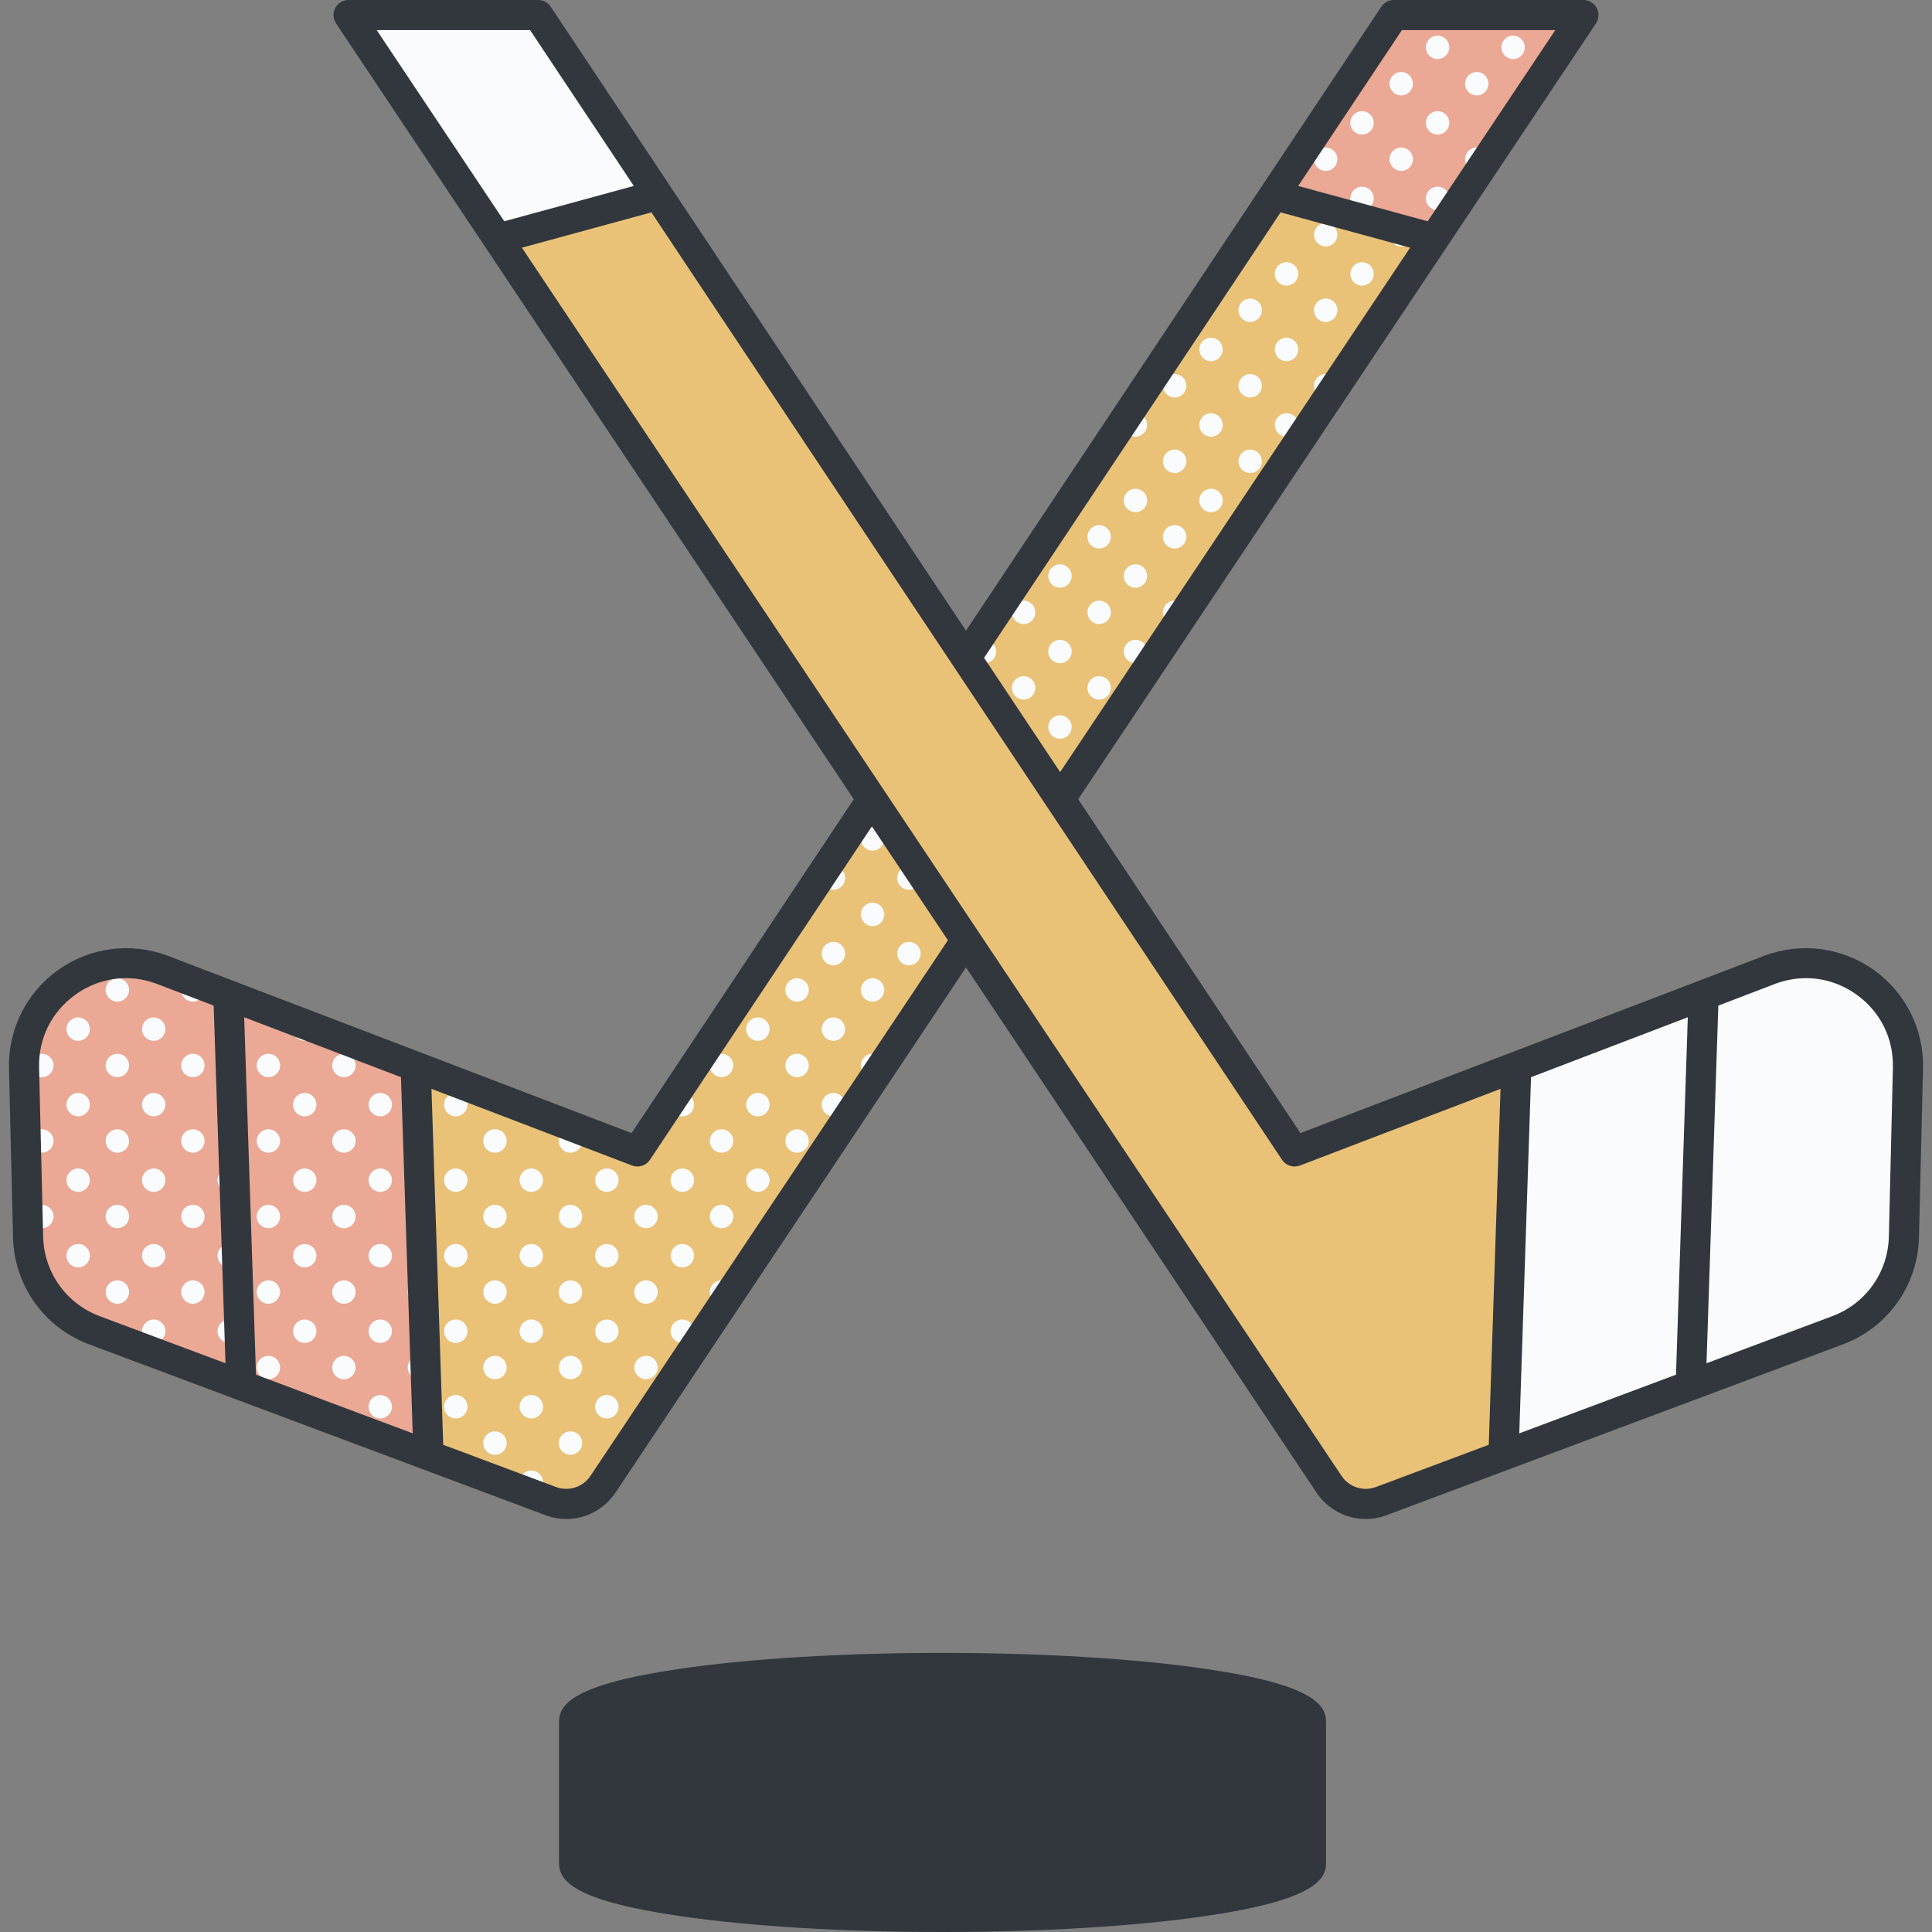 <svg id="Capa_1" enable-background="new 0 0 511.64 511.64" height="512" viewBox="0 0 511.64 511.64" width="512" xmlns="http://www.w3.org/2000/svg"><rect x="0" y="0" width="511.64" height="511.64" fill="#808080" stroke="none"/><g><path d="m319.18 441.943c-18.614-2.72-43.323-4.218-69.573-4.218-26.251 0-50.959 1.498-69.573 4.218-28.189 4.118-31.99 9.402-31.99 14.026v37.427c0 4.625 3.801 9.907 31.99 14.026 18.615 2.72 43.323 4.218 69.573 4.218s50.958-1.498 69.573-4.218c28.188-4.119 31.99-9.402 31.99-14.026v-37.427c0-4.624-3.801-9.908-31.99-14.026z" fill="#31373d"/><path d="m468.815 256.773-125.984 48.159-62.146-93.253 138.361-207.405-49.779-.144-113.447 170.236-113.447-170.235-49.779.143 138.36 207.404-62.146 93.253-125.983-48.158c-17.941-6.636-36.919 6.92-36.461 26.043l1.072 44.764c.265 11.052 7.222 20.832 17.575 24.709l120.811 45.229c5.104 1.911 10.853.056 13.877-4.479l96.12-144.086 96.12 144.086c3.024 4.535 8.772 6.39 13.877 4.479l120.811-45.229c10.353-3.876 17.31-13.657 17.575-24.709l1.073-44.764c.459-19.123-18.519-32.678-36.46-26.043z" fill="#e9c278"/><path d="m379.362 63.112 39.971-58.981-50.927-.144-31.906 47.794z" fill="#eaa895"/><path d="m110.441 282.62-67.616-25.847c-17.941-6.636-36.919 6.919-36.461 26.043l1.073 44.764c.265 11.052 7.222 20.832 17.575 24.709l87.986 32.94z" fill="#eaa895"/><g fill="#f9fbfc"><g><path d="m413.352 4.258-4.559-.013c.567.622 1.377 1.019 2.285 1.019.902 0 1.707-.391 2.274-1.006z"/><path d="m397.599 12.538c0 1.713 1.389 3.102 3.102 3.102s3.102-1.389 3.102-3.102-1.389-3.102-3.102-3.102-3.102 1.389-3.102 3.102z"/><path d="m397.599 32.538c0 .923.411 1.742 1.05 2.311l3.398-5.094c-.409-.198-.861-.319-1.346-.319-1.713 0-3.102 1.389-3.102 3.102z"/><path d="m391.078 5.264c.929 0 1.753-.417 2.321-1.063l-4.654-.014c.569.655 1.398 1.077 2.333 1.077z"/><path d="m380.702 9.436c-1.713 0-3.102 1.389-3.102 3.102s1.389 3.102 3.102 3.102 3.102-1.389 3.102-3.102-1.389-3.102-3.102-3.102z"/><path d="m391.078 19.059c-1.713 0-3.102 1.389-3.102 3.103 0 1.713 1.389 3.102 3.102 3.102s3.102-1.389 3.102-3.102-1.389-3.103-3.102-3.103z"/><path d="m380.702 29.436c-1.713 0-3.102 1.389-3.102 3.102s1.389 3.102 3.102 3.102 3.102-1.389 3.102-3.102-1.389-3.102-3.102-3.102z"/><path d="m391.078 39.059c-1.713 0-3.102 1.389-3.102 3.103 0 1.713 1.389 3.102 3.102 3.102.233 0 .458-.03.676-.079l2.373-3.557c-.254-1.457-1.518-2.569-3.049-2.569z"/><path d="m380.702 49.436c-1.713 0-3.102 1.389-3.102 3.102s1.389 3.102 3.102 3.102 3.102-1.389 3.102-3.102-1.389-3.102-3.102-3.102z"/><path d="m369.035 4.479c.547.483 1.257.785 2.043.785.956 0 1.8-.441 2.369-1.121l-4.18-.012z"/><path d="m363.804 12.538c0-.062-.015-.121-.018-.182l-2.065 3.099c1.209-.422 2.083-1.562 2.083-2.917z"/><path d="m371.078 19.059c-1.713 0-3.102 1.389-3.102 3.103 0 1.713 1.389 3.102 3.102 3.102s3.102-1.389 3.102-3.102-1.389-3.103-3.102-3.103z"/><path d="m360.702 29.436c-1.713 0-3.102 1.389-3.102 3.102s1.389 3.102 3.102 3.102 3.102-1.389 3.102-3.102-1.389-3.102-3.102-3.102z"/><path d="m371.078 39.059c-1.713 0-3.102 1.389-3.102 3.103 0 1.713 1.389 3.102 3.102 3.102s3.102-1.389 3.102-3.102-1.389-3.103-3.102-3.103z"/><path d="m360.702 49.436c-1.713 0-3.102 1.389-3.102 3.102s1.389 3.102 3.102 3.102 3.102-1.389 3.102-3.102-1.389-3.102-3.102-3.102z"/><path d="m371.078 59.059c-1.713 0-3.102 1.389-3.102 3.103 0 1.713 1.389 3.102 3.102 3.102s3.102-1.389 3.102-3.102-1.389-3.103-3.102-3.103z"/><path d="m360.702 69.436c-1.713 0-3.102 1.389-3.102 3.103s1.389 3.102 3.102 3.102 3.102-1.389 3.102-3.102-1.389-3.103-3.102-3.103z"/><path d="m357.599 92.538c0 .915.403 1.729 1.033 2.296l3.396-5.09c-.404-.192-.85-.309-1.327-.309-1.713.001-3.102 1.39-3.102 3.103z"/><path d="m351.078 39.059c-1.713 0-3.102 1.389-3.102 3.103 0 1.713 1.389 3.102 3.102 3.102s3.102-1.389 3.102-3.102-1.389-3.103-3.102-3.103z"/><path d="m340.702 55.64c1.713 0 3.102-1.389 3.102-3.102s-1.389-3.102-3.102-3.102c-.969 0-1.824.454-2.393 1.15l-.331.497c-.233.436-.378.927-.378 1.456-.001 1.713 1.388 3.101 3.102 3.101z"/><path d="m351.078 59.059c-1.713 0-3.102 1.389-3.102 3.103 0 1.713 1.389 3.102 3.102 3.102s3.102-1.389 3.102-3.102-1.389-3.103-3.102-3.103z"/><path d="m340.702 69.436c-1.713 0-3.102 1.389-3.102 3.103s1.389 3.102 3.102 3.102 3.102-1.389 3.102-3.102-1.389-3.103-3.102-3.103z"/><path d="m351.078 79.059c-1.713 0-3.102 1.389-3.102 3.103 0 1.713 1.389 3.102 3.102 3.102s3.102-1.389 3.102-3.102-1.389-3.103-3.102-3.103z"/><path d="m340.702 89.436c-1.713 0-3.102 1.389-3.102 3.103s1.389 3.102 3.102 3.102 3.102-1.389 3.102-3.102-1.389-3.103-3.102-3.103z"/><path d="m351.078 99.059c-1.713 0-3.102 1.389-3.102 3.103 0 1.713 1.389 3.102 3.102 3.102.221 0 .435-.025.643-.068l2.402-3.601c-.267-1.442-1.526-2.536-3.045-2.536z"/><path d="m340.702 109.436c-1.713 0-3.102 1.389-3.102 3.103s1.389 3.102 3.102 3.102 3.102-1.389 3.102-3.102-1.389-3.103-3.102-3.103z"/><path d="m334.18 62.162c0-1.221-.712-2.267-1.738-2.773l-3.398 5.099c.546.478 1.251.776 2.034.776 1.713 0 3.102-1.389 3.102-3.102z"/><path d="m323.804 72.538c0-.056-.014-.107-.016-.162l-2.048 3.073c1.2-.428 2.064-1.563 2.064-2.911z"/><path d="m331.078 79.059c-1.713 0-3.102 1.389-3.102 3.103 0 1.713 1.389 3.102 3.102 3.102s3.102-1.389 3.102-3.102-1.389-3.103-3.102-3.103z"/><path d="m320.702 89.436c-1.713 0-3.102 1.389-3.102 3.103s1.389 3.102 3.102 3.102 3.102-1.389 3.102-3.102-1.389-3.103-3.102-3.103z"/><path d="m331.078 99.059c-1.713 0-3.102 1.389-3.102 3.103 0 1.713 1.389 3.102 3.102 3.102s3.102-1.389 3.102-3.102-1.389-3.103-3.102-3.103z"/><path d="m320.702 109.436c-1.713 0-3.102 1.389-3.102 3.103s1.389 3.102 3.102 3.102 3.102-1.389 3.102-3.102-1.389-3.103-3.102-3.103z"/><path d="m331.078 119.059c-1.713 0-3.102 1.389-3.102 3.103 0 1.713 1.389 3.102 3.102 3.102s3.102-1.389 3.102-3.102-1.389-3.103-3.102-3.103z"/><path d="m320.702 129.436c-1.713 0-3.102 1.389-3.102 3.103 0 1.713 1.389 3.102 3.102 3.102s3.102-1.389 3.102-3.102c0-1.714-1.389-3.103-3.102-3.103z"/><path d="m317.599 152.538c0 .907.396 1.715 1.016 2.282l3.393-5.086c-.398-.187-.838-.298-1.307-.298-1.713 0-3.102 1.389-3.102 3.102z"/><path d="m311.078 99.059c-1.713 0-3.102 1.389-3.102 3.103 0 1.713 1.389 3.102 3.102 3.102s3.102-1.389 3.102-3.102-1.389-3.103-3.102-3.103z"/><path d="m300.702 115.641c1.713 0 3.102-1.389 3.102-3.102s-1.389-3.103-3.102-3.103c-.925 0-1.746.413-2.314 1.055l-.476.714c-.194.405-.312.854-.312 1.333-.001 1.714 1.388 3.103 3.102 3.103z"/><path d="m311.078 119.059c-1.713 0-3.102 1.389-3.102 3.103 0 1.713 1.389 3.102 3.102 3.102s3.102-1.389 3.102-3.102-1.389-3.103-3.102-3.103z"/><path d="m300.702 129.436c-1.713 0-3.102 1.389-3.102 3.103 0 1.713 1.389 3.102 3.102 3.102s3.102-1.389 3.102-3.102c0-1.714-1.389-3.103-3.102-3.103z"/><path d="m311.078 139.059c-1.713 0-3.102 1.389-3.102 3.103 0 1.713 1.389 3.102 3.102 3.102s3.102-1.389 3.102-3.102-1.389-3.103-3.102-3.103z"/><path d="m300.702 149.436c-1.713 0-3.102 1.389-3.102 3.103 0 1.713 1.389 3.102 3.102 3.102s3.102-1.389 3.102-3.102c0-1.714-1.389-3.103-3.102-3.103z"/><path d="m311.078 159.059c-1.713 0-3.102 1.389-3.102 3.103 0 1.713 1.389 3.102 3.102 3.102.21 0 .414-.022.612-.062l2.43-3.642c-.281-1.425-1.535-2.501-3.042-2.501z"/><path d="m300.702 169.436c-1.713 0-3.102 1.389-3.102 3.103 0 1.713 1.389 3.102 3.102 3.102s3.102-1.389 3.102-3.102c0-1.714-1.389-3.103-3.102-3.103z"/><path d="m294.18 122.162c0-1.217-.707-2.259-1.727-2.768l-3.399 5.101c.544.473 1.246.769 2.024.769 1.713 0 3.102-1.389 3.102-3.102z"/><path d="m283.804 132.538c0-.049-.012-.094-.014-.143l-2.031 3.048c1.19-.433 2.045-1.564 2.045-2.905z"/><path d="m291.078 139.059c-1.713 0-3.102 1.389-3.102 3.103 0 1.713 1.389 3.102 3.102 3.102s3.102-1.389 3.102-3.102-1.389-3.103-3.102-3.103z"/><path d="m280.702 149.436c-1.713 0-3.102 1.389-3.102 3.103 0 1.713 1.389 3.102 3.102 3.102s3.102-1.389 3.102-3.102c0-1.714-1.389-3.103-3.102-3.103z"/><path d="m291.078 159.059c-1.713 0-3.102 1.389-3.102 3.103 0 1.713 1.389 3.102 3.102 3.102s3.102-1.389 3.102-3.102-1.389-3.103-3.102-3.103z"/><path d="m280.702 169.436c-1.713 0-3.102 1.389-3.102 3.103 0 1.713 1.389 3.102 3.102 3.102s3.102-1.389 3.102-3.102c0-1.714-1.389-3.103-3.102-3.103z"/><path d="m291.078 179.059c-1.713 0-3.102 1.389-3.102 3.103 0 1.713 1.389 3.102 3.102 3.102s3.102-1.389 3.102-3.102-1.389-3.103-3.102-3.103z"/><path d="m280.702 189.436c-1.713 0-3.102 1.389-3.102 3.103 0 1.713 1.389 3.102 3.102 3.102s3.102-1.389 3.102-3.102c0-1.714-1.389-3.103-3.102-3.103z"/><path d="m281.99 209.723c-.393-.18-.827-.288-1.288-.288-1.428 0-2.619.971-2.979 2.285.489.734.978 1.467 1.467 2.202z"/><path d="m271.078 159.059c-1.713 0-3.102 1.389-3.102 3.103 0 1.713 1.389 3.102 3.102 3.102s3.102-1.389 3.102-3.102-1.389-3.103-3.102-3.103z"/><path d="m260.702 175.641c1.713 0 3.102-1.389 3.102-3.102s-1.389-3.103-3.102-3.103c-.881 0-1.671.371-2.236.96l-.621.932c-.158.372-.246.781-.246 1.211 0 1.713 1.389 3.102 3.103 3.102z"/><path d="m271.078 179.059c-1.713 0-3.102 1.389-3.102 3.103 0 1.713 1.389 3.102 3.102 3.102s3.102-1.389 3.102-3.102-1.389-3.103-3.102-3.103z"/><path d="m274.18 202.162c0-1.713-1.389-3.103-3.102-3.103-.552 0-1.062.156-1.511.409 1.134 1.712 2.27 3.423 3.409 5.132.728-.568 1.204-1.443 1.204-2.438z"/><path d="m237.599 232.538c0 1.713 1.389 3.102 3.102 3.102 1.583 0 2.874-1.189 3.064-2.721-.775-1.138-1.562-2.27-2.362-3.396-.226-.053-.459-.087-.701-.087-1.714 0-3.103 1.389-3.103 3.102z"/><path d="m248.773 240.104c-.49.548-.797 1.265-.797 2.058 0 1.713 1.389 3.102 3.102 3.102.451 0 .876-.101 1.262-.273-1.201-1.63-2.391-3.259-3.567-4.887z"/><path d="m240.702 249.436c-1.713 0-3.102 1.389-3.102 3.103 0 1.713 1.389 3.102 3.102 3.102s3.102-1.389 3.102-3.102c0-1.714-1.389-3.103-3.102-3.103z"/><path d="m237.599 272.538c0 .891.381 1.689.983 2.254l3.389-5.08c-.388-.175-.816-.277-1.269-.277-1.714.001-3.103 1.39-3.103 3.103z"/><path d="m231.078 219.059c-1.713 0-3.102 1.389-3.102 3.103 0 1.713 1.389 3.102 3.102 3.102s3.102-1.389 3.102-3.102-1.389-3.103-3.102-3.103z"/><path d="m220.702 235.641c1.713 0 3.102-1.389 3.102-3.102s-1.389-3.103-3.102-3.103c-.849 0-1.618.343-2.178.896l-.693 1.04c-.147.361-.231.753-.231 1.167-.001 1.713 1.388 3.102 3.102 3.102z"/><path d="m231.078 239.059c-1.713 0-3.102 1.389-3.102 3.103 0 1.713 1.389 3.102 3.102 3.102s3.102-1.389 3.102-3.102-1.389-3.103-3.102-3.103z"/><path d="m220.702 249.436c-1.713 0-3.102 1.389-3.102 3.103 0 1.713 1.389 3.102 3.102 3.102s3.102-1.389 3.102-3.102c0-1.714-1.389-3.103-3.102-3.103z"/><path d="m231.078 259.059c-1.713 0-3.102 1.389-3.102 3.103 0 1.713 1.389 3.102 3.102 3.102s3.102-1.389 3.102-3.102-1.389-3.103-3.102-3.103z"/><path d="m220.702 269.436c-1.713 0-3.102 1.389-3.102 3.102s1.389 3.102 3.102 3.102 3.102-1.389 3.102-3.102-1.389-3.102-3.102-3.102z"/><path d="m231.078 279.059c-1.713 0-3.102 1.389-3.102 3.103 0 1.713 1.389 3.102 3.102 3.102.19 0 .375-.023.556-.056l2.472-3.706c-.303-1.396-1.542-2.443-3.028-2.443z"/><path d="m220.702 289.436c-1.713 0-3.102 1.389-3.102 3.102s1.389 3.102 3.102 3.102 3.102-1.389 3.102-3.102-1.389-3.102-3.102-3.102z"/><path d="m214.18 242.162c0-1.208-.697-2.243-1.704-2.755l-3.402 5.105c.542.463 1.236.752 2.004.752 1.713 0 3.102-1.389 3.102-3.102z"/><path d="m203.804 252.538c0-.036-.009-.068-.01-.103l-1.997 2.997c1.17-.444 2.007-1.567 2.007-2.894z"/><path d="m211.078 259.059c-1.713 0-3.102 1.389-3.102 3.103 0 1.713 1.389 3.102 3.102 3.102s3.102-1.389 3.102-3.102-1.389-3.103-3.102-3.103z"/><path d="m200.702 269.436c-1.713 0-3.102 1.389-3.102 3.102s1.389 3.102 3.102 3.102 3.102-1.389 3.102-3.102-1.389-3.102-3.102-3.102z"/><path d="m211.078 279.059c-1.713 0-3.102 1.389-3.102 3.103 0 1.713 1.389 3.102 3.102 3.102s3.102-1.389 3.102-3.102-1.389-3.103-3.102-3.103z"/><path d="m200.702 289.436c-1.713 0-3.102 1.389-3.102 3.102s1.389 3.102 3.102 3.102 3.102-1.389 3.102-3.102-1.389-3.102-3.102-3.102z"/><path d="m211.078 299.059c-1.713 0-3.102 1.389-3.102 3.103 0 1.713 1.389 3.102 3.102 3.102s3.102-1.389 3.102-3.102-1.389-3.103-3.102-3.103z"/><path d="m200.702 309.436c-1.713 0-3.102 1.389-3.102 3.102s1.389 3.102 3.102 3.102 3.102-1.389 3.102-3.102-1.389-3.102-3.102-3.102z"/><path d="m197.599 332.538c0 .883.373 1.676.966 2.241l3.386-5.076c-.383-.169-.804-.267-1.25-.267-1.713 0-3.102 1.389-3.102 3.102z"/><path d="m191.078 279.059c-1.713 0-3.102 1.389-3.102 3.103 0 1.713 1.389 3.102 3.102 3.102s3.102-1.389 3.102-3.102-1.389-3.103-3.102-3.103z"/><path d="m180.702 295.641c1.713 0 3.102-1.389 3.102-3.102s-1.389-3.102-3.102-3.102c-.834 0-1.587.333-2.145.868l-.74 1.11c-.136.35-.218.727-.218 1.124 0 1.713 1.389 3.102 3.103 3.102z"/><path d="m191.078 299.059c-1.713 0-3.102 1.389-3.102 3.103 0 1.713 1.389 3.102 3.102 3.102s3.102-1.389 3.102-3.102-1.389-3.103-3.102-3.103z"/><path d="m180.702 309.436c-1.713 0-3.102 1.389-3.102 3.102s1.389 3.102 3.102 3.102 3.102-1.389 3.102-3.102-1.389-3.102-3.102-3.102z"/><path d="m191.078 319.059c-1.713 0-3.102 1.389-3.102 3.103 0 1.713 1.389 3.102 3.102 3.102s3.102-1.389 3.102-3.102-1.389-3.103-3.102-3.103z"/><path d="m180.702 329.436c-1.713 0-3.102 1.389-3.102 3.102s1.389 3.102 3.102 3.102 3.102-1.389 3.102-3.102-1.389-3.102-3.102-3.102z"/><path d="m191.078 339.059c-1.713 0-3.102 1.389-3.102 3.103 0 1.713 1.389 3.102 3.102 3.102.181 0 .355-.023.528-.053l2.492-3.736c-.313-1.382-1.544-2.416-3.02-2.416z"/><path d="m180.702 349.436c-1.713 0-3.102 1.389-3.102 3.102s1.389 3.102 3.102 3.102 3.102-1.389 3.102-3.102-1.389-3.102-3.102-3.102z"/><path d="m171.078 305.264c1.713 0 3.102-1.389 3.102-3.102 0-1.203-.692-2.235-1.693-2.749l-3.403 5.107c.54.457 1.23.744 1.994.744z"/><path d="m160.702 309.436c-1.713 0-3.102 1.389-3.102 3.102s1.389 3.102 3.102 3.102 3.102-1.389 3.102-3.102-1.389-3.102-3.102-3.102z"/><path d="m171.078 319.059c-1.713 0-3.102 1.389-3.102 3.103 0 1.713 1.389 3.102 3.102 3.102s3.102-1.389 3.102-3.102-1.389-3.103-3.102-3.103z"/><path d="m160.702 329.436c-1.713 0-3.102 1.389-3.102 3.102s1.389 3.102 3.102 3.102 3.102-1.389 3.102-3.102-1.389-3.102-3.102-3.102z"/><path d="m171.078 339.059c-1.713 0-3.102 1.389-3.102 3.103 0 1.713 1.389 3.102 3.102 3.102s3.102-1.389 3.102-3.102-1.389-3.103-3.102-3.103z"/><path d="m160.702 349.436c-1.713 0-3.102 1.389-3.102 3.102s1.389 3.102 3.102 3.102 3.102-1.389 3.102-3.102-1.389-3.102-3.102-3.102z"/><path d="m171.078 359.059c-1.713 0-3.102 1.389-3.102 3.103 0 1.713 1.389 3.102 3.102 3.102s3.102-1.389 3.102-3.102-1.389-3.103-3.102-3.103z"/><path d="m160.702 369.436c-1.713 0-3.102 1.389-3.102 3.102s1.389 3.102 3.102 3.102 3.102-1.389 3.102-3.102-1.389-3.102-3.102-3.102z"/><path d="m157.599 392.538c0 .81.317 1.54.825 2.092.464-.486.892-1.018 1.275-1.592l2.232-3.346c-.378-.164-.793-.256-1.23-.256-1.713 0-3.102 1.389-3.102 3.102z"/><path d="m140.702 295.641c.743 0 1.416-.272 1.95-.708l-5.003-1.913c.232 1.483 1.504 2.621 3.053 2.621z"/><path d="m151.078 299.059c-1.713 0-3.102 1.389-3.102 3.103 0 1.713 1.389 3.102 3.102 3.102s3.102-1.389 3.102-3.102-1.389-3.103-3.102-3.103z"/><path d="m140.702 309.436c-1.713 0-3.102 1.389-3.102 3.102s1.389 3.102 3.102 3.102 3.102-1.389 3.102-3.102-1.389-3.102-3.102-3.102z"/><path d="m151.078 319.059c-1.713 0-3.102 1.389-3.102 3.103 0 1.713 1.389 3.102 3.102 3.102s3.102-1.389 3.102-3.102-1.389-3.103-3.102-3.103z"/><path d="m140.702 329.436c-1.713 0-3.102 1.389-3.102 3.102s1.389 3.102 3.102 3.102 3.102-1.389 3.102-3.102-1.389-3.102-3.102-3.102z"/><path d="m151.078 339.059c-1.713 0-3.102 1.389-3.102 3.103 0 1.713 1.389 3.102 3.102 3.102s3.102-1.389 3.102-3.102-1.389-3.103-3.102-3.103z"/><path d="m140.702 349.436c-1.713 0-3.102 1.389-3.102 3.102s1.389 3.102 3.102 3.102 3.102-1.389 3.102-3.102-1.389-3.102-3.102-3.102z"/><path d="m151.078 359.059c-1.713 0-3.102 1.389-3.102 3.103 0 1.713 1.389 3.102 3.102 3.102s3.102-1.389 3.102-3.102-1.389-3.103-3.102-3.103z"/><path d="m140.702 369.436c-1.713 0-3.102 1.389-3.102 3.102s1.389 3.102 3.102 3.102 3.102-1.389 3.102-3.102-1.389-3.102-3.102-3.102z"/><path d="m151.078 385.264c1.713 0 3.102-1.389 3.102-3.102s-1.389-3.103-3.102-3.103-3.102 1.389-3.102 3.103c0 1.713 1.389 3.102 3.102 3.102z"/><path d="m143.804 392.538c0-1.713-1.389-3.102-3.102-3.102s-3.102 1.389-3.102 3.102c0 .905.394 1.712 1.013 2.279l2.175.815c1.672-.046 3.016-1.409 3.016-3.094z"/><path d="m120.702 289.436c-1.713 0-3.102 1.389-3.102 3.102s1.389 3.102 3.102 3.102 3.102-1.389 3.102-3.102-1.389-3.102-3.102-3.102z"/><path d="m131.078 299.059c-1.713 0-3.102 1.389-3.102 3.103 0 1.713 1.389 3.102 3.102 3.102s3.102-1.389 3.102-3.102-1.389-3.103-3.102-3.103z"/><path d="m120.702 309.436c-1.713 0-3.102 1.389-3.102 3.102s1.389 3.102 3.102 3.102 3.102-1.389 3.102-3.102-1.389-3.102-3.102-3.102z"/><path d="m131.078 319.059c-1.713 0-3.102 1.389-3.102 3.103 0 1.713 1.389 3.102 3.102 3.102s3.102-1.389 3.102-3.102-1.389-3.103-3.102-3.103z"/><path d="m120.702 329.436c-1.713 0-3.102 1.389-3.102 3.102s1.389 3.102 3.102 3.102 3.102-1.389 3.102-3.102-1.389-3.102-3.102-3.102z"/><path d="m131.078 339.059c-1.713 0-3.102 1.389-3.102 3.103 0 1.713 1.389 3.102 3.102 3.102s3.102-1.389 3.102-3.102-1.389-3.103-3.102-3.103z"/><path d="m120.702 349.436c-1.713 0-3.102 1.389-3.102 3.102s1.389 3.102 3.102 3.102 3.102-1.389 3.102-3.102-1.389-3.102-3.102-3.102z"/><path d="m131.078 359.059c-1.713 0-3.102 1.389-3.102 3.103 0 1.713 1.389 3.102 3.102 3.102s3.102-1.389 3.102-3.102-1.389-3.103-3.102-3.103z"/><path d="m120.702 369.436c-1.713 0-3.102 1.389-3.102 3.102s1.389 3.102 3.102 3.102 3.102-1.389 3.102-3.102-1.389-3.102-3.102-3.102z"/><path d="m131.078 379.059c-1.713 0-3.102 1.389-3.102 3.103 0 1.713 1.389 3.102 3.102 3.102s3.102-1.389 3.102-3.102-1.389-3.103-3.102-3.103z"/><path d="m111.078 285.264c1.087 0 2.041-.561 2.594-1.408l-5.65-2.16c-.023.153-.047.306-.047.466.001 1.713 1.39 3.102 3.103 3.102z"/><path d="m100.702 289.436c-1.713 0-3.102 1.389-3.102 3.102s1.389 3.102 3.102 3.102 3.102-1.389 3.102-3.102-1.389-3.102-3.102-3.102z"/><path d="m111.078 299.059c-1.713 0-3.102 1.389-3.102 3.103 0 1.713 1.389 3.102 3.102 3.102s3.102-1.389 3.102-3.102-1.389-3.103-3.102-3.103z"/><path d="m100.702 309.436c-1.713 0-3.102 1.389-3.102 3.102s1.389 3.102 3.102 3.102 3.102-1.389 3.102-3.102-1.389-3.102-3.102-3.102z"/><path d="m111.078 319.059c-1.713 0-3.102 1.389-3.102 3.103 0 1.713 1.389 3.102 3.102 3.102s3.102-1.389 3.102-3.102-1.389-3.103-3.102-3.103z"/><path d="m100.702 329.436c-1.713 0-3.102 1.389-3.102 3.102s1.389 3.102 3.102 3.102 3.102-1.389 3.102-3.102-1.389-3.102-3.102-3.102z"/><path d="m111.078 339.059c-1.713 0-3.102 1.389-3.102 3.103 0 1.713 1.389 3.102 3.102 3.102s3.102-1.389 3.102-3.102-1.389-3.103-3.102-3.103z"/><path d="m100.702 349.436c-1.713 0-3.102 1.389-3.102 3.102s1.389 3.102 3.102 3.102 3.102-1.389 3.102-3.102-1.389-3.102-3.102-3.102z"/><path d="m111.078 359.059c-1.713 0-3.102 1.389-3.102 3.103 0 1.713 1.389 3.102 3.102 3.102s3.102-1.389 3.102-3.102-1.389-3.103-3.102-3.103z"/><path d="m100.702 369.436c-1.713 0-3.102 1.389-3.102 3.102s1.389 3.102 3.102 3.102 3.102-1.389 3.102-3.102-1.389-3.102-3.102-3.102z"/><path d="m114.18 382.162c0-1.713-1.389-3.103-3.102-3.103s-3.102 1.389-3.102 3.103c0 .464.109.9.292 1.295l4.082 1.528c1.077-.486 1.83-1.564 1.83-2.823z"/><path d="m80.702 275.641c1.713 0 3.102-1.389 3.102-3.102 0-.036-.009-.069-.01-.104l-5.329-2.037c-.533.557-.865 1.309-.865 2.141-.001 1.713 1.388 3.102 3.102 3.102z"/><path d="m91.078 279.059c-1.713 0-3.102 1.389-3.102 3.103 0 1.713 1.389 3.102 3.102 3.102s3.102-1.389 3.102-3.102-1.389-3.103-3.102-3.103z"/><path d="m80.702 289.436c-1.713 0-3.102 1.389-3.102 3.102s1.389 3.102 3.102 3.102 3.102-1.389 3.102-3.102-1.389-3.102-3.102-3.102z"/><path d="m91.078 299.059c-1.713 0-3.102 1.389-3.102 3.103 0 1.713 1.389 3.102 3.102 3.102s3.102-1.389 3.102-3.102-1.389-3.103-3.102-3.103z"/><path d="m80.702 309.436c-1.713 0-3.102 1.389-3.102 3.102s1.389 3.102 3.102 3.102 3.102-1.389 3.102-3.102-1.389-3.102-3.102-3.102z"/><path d="m91.078 319.059c-1.713 0-3.102 1.389-3.102 3.103 0 1.713 1.389 3.102 3.102 3.102s3.102-1.389 3.102-3.102-1.389-3.103-3.102-3.103z"/><path d="m80.702 329.436c-1.713 0-3.102 1.389-3.102 3.102s1.389 3.102 3.102 3.102 3.102-1.389 3.102-3.102-1.389-3.102-3.102-3.102z"/><path d="m91.078 339.059c-1.713 0-3.102 1.389-3.102 3.103 0 1.713 1.389 3.102 3.102 3.102s3.102-1.389 3.102-3.102-1.389-3.103-3.102-3.103z"/><path d="m80.702 349.436c-1.713 0-3.102 1.389-3.102 3.102s1.389 3.102 3.102 3.102 3.102-1.389 3.102-3.102-1.389-3.102-3.102-3.102z"/><path d="m91.078 359.059c-1.713 0-3.102 1.389-3.102 3.103 0 1.713 1.389 3.102 3.102 3.102s3.102-1.389 3.102-3.102-1.389-3.103-3.102-3.103z"/><path d="m80.702 369.436c-1.528 0-2.791 1.107-3.048 2.56l5.698 2.133c.281-.467.452-1.007.452-1.591 0-1.713-1.389-3.102-3.102-3.102z"/><path d="m60.702 269.436c-1.713 0-3.102 1.389-3.102 3.102s1.389 3.102 3.102 3.102 3.102-1.389 3.102-3.102-1.389-3.102-3.102-3.102z"/><path d="m71.078 279.059c-1.713 0-3.102 1.389-3.102 3.103 0 1.713 1.389 3.102 3.102 3.102s3.102-1.389 3.102-3.102-1.389-3.103-3.102-3.103z"/><path d="m60.702 289.436c-1.713 0-3.102 1.389-3.102 3.102s1.389 3.102 3.102 3.102 3.102-1.389 3.102-3.102-1.389-3.102-3.102-3.102z"/><path d="m71.078 299.059c-1.713 0-3.102 1.389-3.102 3.103 0 1.713 1.389 3.102 3.102 3.102s3.102-1.389 3.102-3.102-1.389-3.103-3.102-3.103z"/><path d="m60.702 309.436c-1.713 0-3.102 1.389-3.102 3.102s1.389 3.102 3.102 3.102 3.102-1.389 3.102-3.102-1.389-3.102-3.102-3.102z"/><path d="m71.078 319.059c-1.713 0-3.102 1.389-3.102 3.103 0 1.713 1.389 3.102 3.102 3.102s3.102-1.389 3.102-3.102-1.389-3.103-3.102-3.103z"/><path d="m60.702 329.436c-1.713 0-3.102 1.389-3.102 3.102s1.389 3.102 3.102 3.102 3.102-1.389 3.102-3.102-1.389-3.102-3.102-3.102z"/><path d="m71.078 339.059c-1.713 0-3.102 1.389-3.102 3.103 0 1.713 1.389 3.102 3.102 3.102s3.102-1.389 3.102-3.102-1.389-3.103-3.102-3.103z"/><path d="m60.702 349.436c-1.713 0-3.102 1.389-3.102 3.102s1.389 3.102 3.102 3.102 3.102-1.389 3.102-3.102-1.389-3.102-3.102-3.102z"/><path d="m71.078 359.059c-1.713 0-3.102 1.389-3.102 3.103 0 1.713 1.389 3.102 3.102 3.102s3.102-1.389 3.102-3.102-1.389-3.103-3.102-3.103z"/><path d="m47.976 262.162c0 1.713 1.389 3.102 3.102 3.102s3.102-1.389 3.102-3.102c0-.4-.082-.78-.22-1.132l-4.266-1.631c-1.015.51-1.718 1.55-1.718 2.763z"/><path d="m40.702 269.436c-1.713 0-3.102 1.389-3.102 3.102s1.389 3.102 3.102 3.102 3.102-1.389 3.102-3.102-1.389-3.102-3.102-3.102z"/><path d="m51.078 279.059c-1.713 0-3.102 1.389-3.102 3.103 0 1.713 1.389 3.102 3.102 3.102s3.102-1.389 3.102-3.102-1.389-3.103-3.102-3.103z"/><path d="m40.702 289.436c-1.713 0-3.102 1.389-3.102 3.102s1.389 3.102 3.102 3.102 3.102-1.389 3.102-3.102-1.389-3.102-3.102-3.102z"/><path d="m51.078 299.059c-1.713 0-3.102 1.389-3.102 3.103 0 1.713 1.389 3.102 3.102 3.102s3.102-1.389 3.102-3.102-1.389-3.103-3.102-3.103z"/><path d="m40.702 309.436c-1.713 0-3.102 1.389-3.102 3.102s1.389 3.102 3.102 3.102 3.102-1.389 3.102-3.102-1.389-3.102-3.102-3.102z"/><path d="m51.078 319.059c-1.713 0-3.102 1.389-3.102 3.103 0 1.713 1.389 3.102 3.102 3.102s3.102-1.389 3.102-3.102-1.389-3.103-3.102-3.103z"/><path d="m40.702 329.436c-1.713 0-3.102 1.389-3.102 3.102s1.389 3.102 3.102 3.102 3.102-1.389 3.102-3.102-1.389-3.102-3.102-3.102z"/><path d="m51.078 339.059c-1.713 0-3.102 1.389-3.102 3.103 0 1.713 1.389 3.102 3.102 3.102s3.102-1.389 3.102-3.102-1.389-3.103-3.102-3.103z"/><path d="m40.702 349.436c-1.713 0-3.102 1.389-3.102 3.102s1.389 3.102 3.102 3.102 3.102-1.389 3.102-3.102-1.389-3.102-3.102-3.102z"/><path d="m51.078 359.059c-1.292 0-2.398.792-2.865 1.915l5.793 2.169c.104-.31.174-.636.174-.981 0-1.713-1.389-3.103-3.102-3.103z"/><path d="m31.078 259.059c-1.713 0-3.102 1.389-3.102 3.103 0 1.713 1.389 3.102 3.102 3.102s3.102-1.389 3.102-3.102-1.389-3.103-3.102-3.103z"/><path d="m20.702 269.436c-1.713 0-3.102 1.389-3.102 3.102s1.389 3.102 3.102 3.102 3.102-1.389 3.102-3.102-1.389-3.102-3.102-3.102z"/><path d="m31.078 279.059c-1.713 0-3.102 1.389-3.102 3.103 0 1.713 1.389 3.102 3.102 3.102s3.102-1.389 3.102-3.102-1.389-3.103-3.102-3.103z"/><path d="m20.702 295.641c1.713 0 3.102-1.389 3.102-3.102s-1.389-3.102-3.102-3.102-3.102 1.389-3.102 3.102c-.001 1.713 1.388 3.102 3.102 3.102z"/><path d="m31.078 299.059c-1.713 0-3.102 1.389-3.102 3.103 0 1.713 1.389 3.102 3.102 3.102s3.102-1.389 3.102-3.102-1.389-3.103-3.102-3.103z"/><path d="m20.702 315.641c1.713 0 3.102-1.389 3.102-3.102s-1.389-3.102-3.102-3.102-3.102 1.389-3.102 3.102c-.001 1.713 1.388 3.102 3.102 3.102z"/><path d="m31.078 319.059c-1.713 0-3.102 1.389-3.102 3.103 0 1.713 1.389 3.102 3.102 3.102s3.102-1.389 3.102-3.102-1.389-3.103-3.102-3.103z"/><path d="m20.702 335.641c1.713 0 3.102-1.389 3.102-3.102s-1.389-3.102-3.102-3.102-3.102 1.389-3.102 3.102c-.001 1.713 1.388 3.102 3.102 3.102z"/><path d="m31.078 345.264c1.713 0 3.102-1.389 3.102-3.102s-1.389-3.103-3.102-3.103-3.102 1.389-3.102 3.103c0 1.713 1.389 3.102 3.102 3.102z"/><path d="m20.702 349.436c-.345 0-.67.07-.98.173 1.246.812 2.573 1.518 3.964 2.125-.357-1.321-1.551-2.298-2.984-2.298z"/><path d="m13.927 263.387c-.449.464-.878.949-1.295 1.445.572-.333 1.032-.834 1.295-1.445z"/><path d="m11.078 279.059c-1.713 0-3.102 1.389-3.102 3.103 0 1.713 1.389 3.102 3.102 3.102s3.102-1.389 3.102-3.102-1.389-3.103-3.102-3.103z"/><path d="m11.078 305.264c1.713 0 3.102-1.389 3.102-3.102s-1.389-3.103-3.102-3.103-3.102 1.389-3.102 3.103c0 1.713 1.389 3.102 3.102 3.102z"/><path d="m11.078 325.264c1.713 0 3.102-1.389 3.102-3.102s-1.389-3.103-3.102-3.103-3.102 1.389-3.102 3.103c0 1.713 1.389 3.102 3.102 3.102z"/><path d="m11.078 339.059c-.253 0-.495.039-.73.096.882 1.741 1.951 3.378 3.182 4.888.402-.523.651-1.17.651-1.881-.001-1.713-1.39-3.103-3.103-3.103z"/></g><path d="m132.278 63.112-39.971-58.981 50.927-.144 31.906 47.794z"/><path d="m401.199 282.62 67.616-25.847c17.941-6.636 36.919 6.919 36.461 26.043l-1.073 44.764c-.265 11.052-7.222 20.832-17.575 24.709l-87.986 32.94z"/></g><path d="m496.263 256.891c-8.387-5.991-19.164-7.432-28.831-3.858l-123.047 47.036-58.848-88.41 137.112-205.458c.816-1.224.893-2.797.199-4.094-.694-1.297-2.045-2.107-3.516-2.107h-50.208c-1.335 0-2.579.667-3.319 1.777l-109.985 165.237-109.985-165.237c-.739-1.11-1.984-1.777-3.319-1.777h-50.208c-1.471 0-2.822.81-3.516 2.106-.693 1.297-.617 2.871.199 4.094l137.112 205.458-58.848 88.41-123.047-47.035c-9.667-3.574-20.444-2.133-28.831 3.858-8.386 5.99-13.245 15.717-12.999 26.02l1.073 44.764c.306 12.748 8.22 23.874 20.163 28.347l120.811 45.228c1.823.683 3.698 1.011 5.548 1.011 5.128 0 10.051-2.522 13.043-7.009l92.804-139.064 92.804 139.064c2.993 4.487 7.916 7.009 13.043 7.009 1.85 0 3.726-.328 5.548-1.011l120.811-45.228c11.943-4.473 19.857-15.6 20.163-28.347l1.073-44.764c.247-10.303-4.612-20.03-12.999-26.02zm-125.003-248.917h40.618l-33.785 50.626-34.304-9.356zm-32.128 48.267 34.294 9.353-92.677 138.874-20.14-30.257zm-239.37-48.267h40.619l27.471 41.271-34.305 9.355zm-73.352 340.581c-8.877-3.324-14.76-11.595-14.987-21.07l-1.073-44.764c-.187-7.772 3.335-14.822 9.661-19.341 4.022-2.873 8.643-4.341 13.34-4.341 2.691 0 5.408.482 8.049 1.459l15.186 5.805 3.128 94.721zm41.383 15.493-3.126-94.657 41.517 15.87 3.115 94.325zm88.59 26.778c-2.007 3.011-5.773 4.229-9.163 2.957l-29.843-11.172-3.112-94.261 53.12 20.306c1.74.666 3.71.036 4.742-1.515l58.772-88.296 20.128 30.161zm237.879-8.215-29.843 11.172c-3.39 1.271-7.155.054-9.163-2.957l-217.042-325.233 34.294-9.353 167.005 250.9c1.032 1.551 3.003 2.18 4.742 1.515l53.12-20.306zm49.585-18.563-41.506 15.539 3.115-94.325 41.517-15.87zm56.37-36.563c-.227 9.475-6.109 17.746-14.987 21.07l-33.305 12.469 3.128-94.721 15.186-5.805c2.641-.977 5.358-1.459 8.049-1.459 4.697 0 9.318 1.469 13.34 4.341 6.326 4.52 9.848 11.569 9.661 19.341z" fill="#31373d"/></g></svg>
